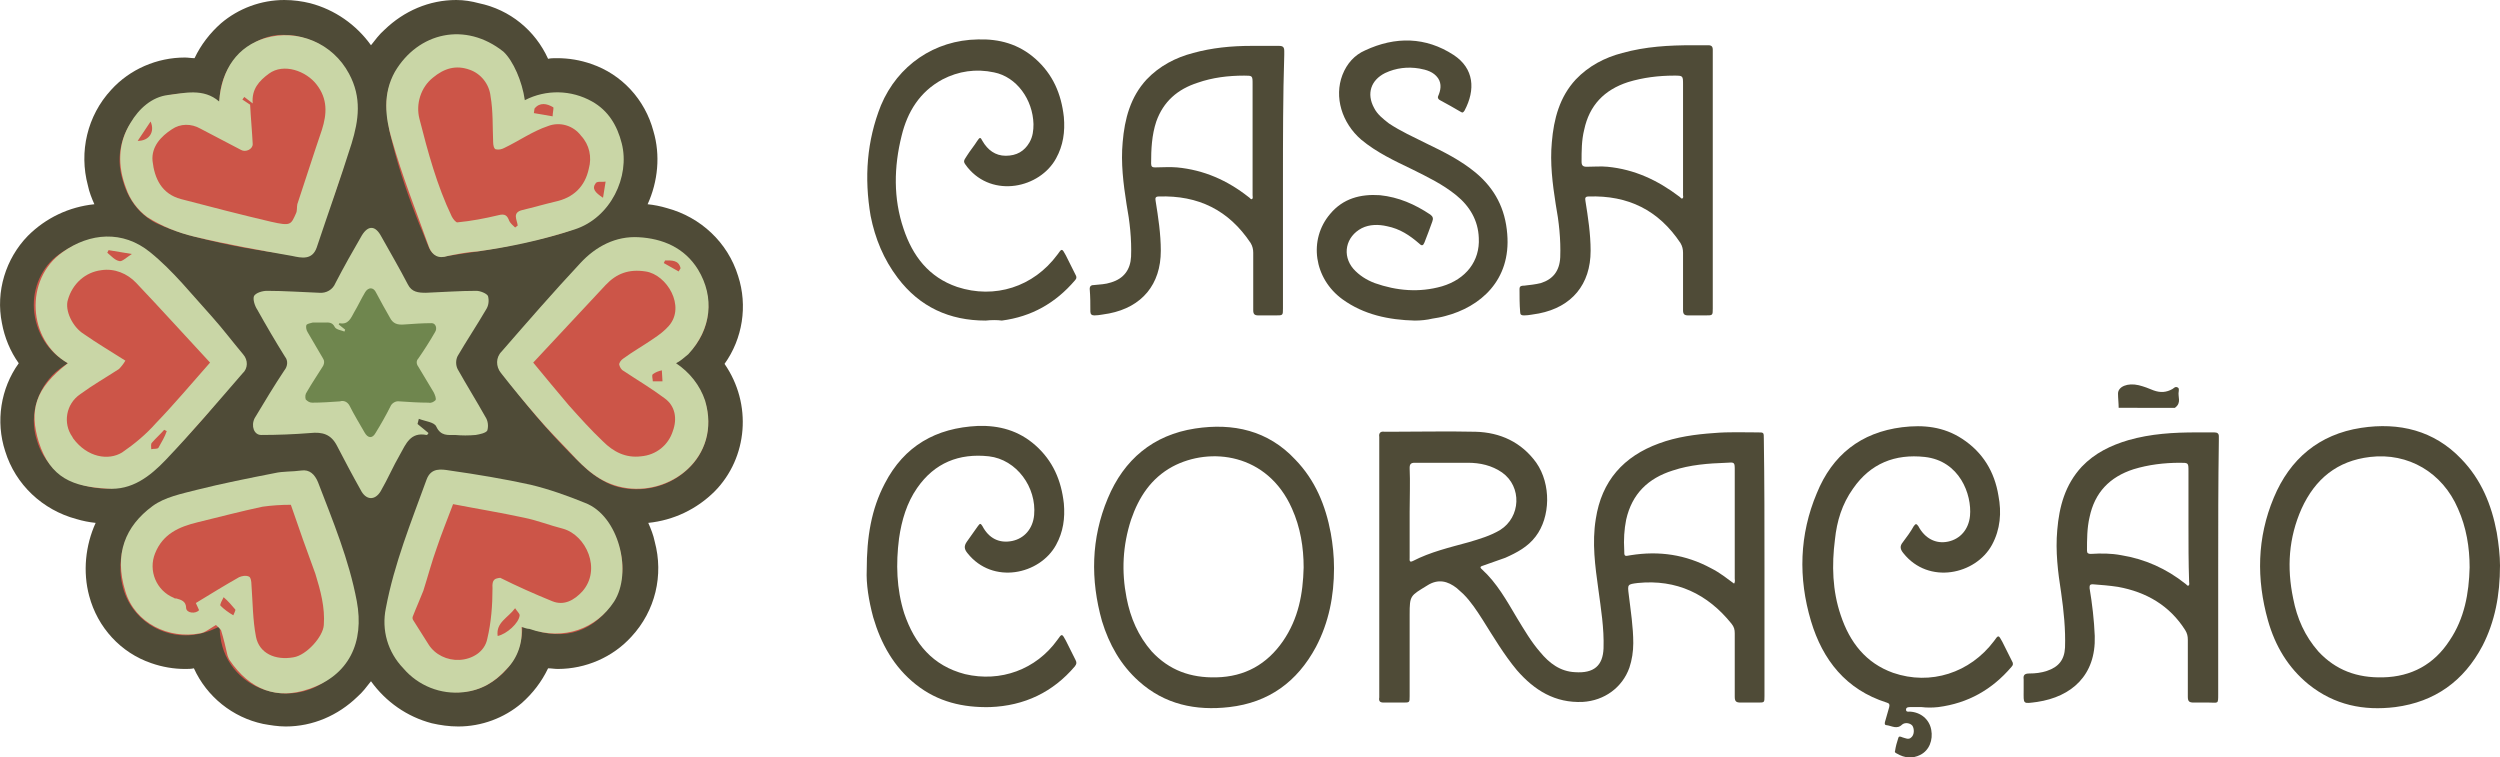 <?xml version="1.0" encoding="utf-8"?>
<!-- Generator: Adobe Illustrator 21.0.0, SVG Export Plug-In . SVG Version: 6.00 Build 0)  -->
<svg version="1.1" id="Layer_1" xmlns="http://www.w3.org/2000/svg" xmlns:xlink="http://www.w3.org/1999/xlink" x="0px" y="0px"
	 viewBox="0 0 386.8 117.2" style="enable-background:new 0 0 386.8 117.2;" xml:space="preserve">
<style type="text/css">
	.st0{fill:#C9D6A6;}
	.st1{filter:url(#Adobe_OpacityMaskFilter);}
	.st2{fill:#FFFFFF;}
	.st3{mask:url(#SVGID_3_);}
	.st4{fill:#56455A;}
	.st5{fill:#CB5E4E;}
	.st6{fill:#7FB4E2;}
	.st7{fill:#4C6994;}
	.st8{fill:#5E8F81;}
	.st9{fill:#B6295D;}
	.st10{fill:#913A89;}
	.st11{fill:#D4761A;}
	.st12{filter:url(#Adobe_OpacityMaskFilter_1_);}
	.st13{mask:url(#SVGID_4_);}
	.st14{fill:#709658;}
	.st15{fill:#A5C174;}
	.st16{fill:#86A37F;}
	.st17{fill:#6F837C;}
	.st18{fill:#C0B998;}
	.st19{fill:#615A3C;}
	.st20{fill:#6A705A;}
	.st21{fill:#CCC293;}
	.st22{fill:#8E775F;}
	.st23{fill:#5C493E;}
	.st24{fill:#887B53;}
	.st25{fill:#744D3E;}
	.st26{fill:#AD4C3B;}
	.st27{fill:#09090A;}
	.st28{fill:#787158;}
	.st29{fill:#DAD39B;}
	.st30{fill:#4F4B37;}
	.st31{fill:#CC5548;}
	.st32{fill:#6F864E;}
	.st33{fill:#5C3637;}
	.st34{fill:#DE453B;}
	.st35{fill:#F48E28;}
	.st36{fill:#654D4C;}
	.st37{fill:#D3770B;}
	.st38{fill:#687E49;}
	.st39{fill:#841B09;}
	.st40{fill:#E0481D;}
	.st41{fill:#D88515;}
	.st42{fill:#F7C600;}
	.st43{fill:#9A2C31;}
	.st44{fill:#E18C36;}
	.st45{fill:#EABD26;}
	.st46{fill:#38668D;}
	.st47{fill:#5194B5;}
	.st48{fill:#B6D7D7;}
	.st49{fill:#73B8BD;}
	.st50{fill:#73170A;}
	.st51{fill:#464C5E;}
	.st52{fill:#95989D;}
	.st53{fill:#CFD8D3;}
	.st54{fill:#929B9B;}
	.st55{fill:#9B7E73;}
	.st56{fill:#CA4C3B;}
	.st57{fill:#B4E6D7;}
	.st58{fill:#A3322F;}
	.st59{fill:#C22821;}
	.st60{fill:#ED6B00;}
	.st61{fill:#574728;}
	.st62{fill:#7A6043;}
	.st63{fill:#A2A29B;}
	.st64{fill:#D1CCC3;}
	.st65{fill:#DDEDE7;}
	.st66{fill:#DEDBD3;}
	.st67{fill:#737B7B;}
	.st68{fill:#ABA69C;}
	.st69{fill:#CBC6BD;}
	.st70{fill:#E3E66F;}
</style>
<g>
	<g>
		<path class="st30" d="M198.5,27.9c0,6.6,0,13.2,0,19.8c0,1.1,0,1.1-1.1,1.1c-0.9,0-1.8,0-2.7,0c-0.6,0-0.8-0.2-0.8-0.8
			c0-3,0-5.9,0-8.9c0-0.5-0.1-1-0.4-1.5c-3.4-5.1-8.1-7.4-14.2-7.2c-0.5,0-0.6,0.2-0.5,0.7c0.4,2.5,0.8,5.1,0.8,7.7
			c0,5.2-2.9,8.7-8,9.7c-0.8,0.1-1.5,0.3-2.3,0.3c-0.4,0-0.6-0.2-0.6-0.6c0-1.2,0-2.3-0.1-3.5c0-0.5,0.3-0.6,0.7-0.6
			c0.9-0.1,1.7-0.1,2.6-0.4c2-0.6,3-2,3.1-4c0.1-2.7-0.2-5.4-0.7-8.1c-0.5-3.2-0.9-6.4-0.6-9.6c0.3-3.6,1.2-7,3.7-9.7
			c2-2.1,4.5-3.4,7.2-4.1c2.9-0.8,5.9-1.1,9-1.1c1.4,0,2.8,0,4.3,0c0.6,0,0.8,0.2,0.8,0.8c0,0.2,0,0.4,0,0.6
			C198.5,14.9,198.5,21.4,198.5,27.9z M193.8,21.2c0-2.7,0-5.5,0-8.2c0-1.3,0-1.3-1.3-1.3c-2.5,0-4.9,0.3-7.2,1.1
			c-3.1,1-5.3,2.9-6.4,6c-0.7,2.1-0.8,4.3-0.8,6.5c0,0.5,0.2,0.6,0.6,0.6c1.1,0,2.3-0.1,3.4,0c4.2,0.4,7.8,2,11.1,4.6
			c0.2,0.1,0.3,0.4,0.5,0.3c0.2-0.1,0.1-0.4,0.1-0.6C193.8,27.1,193.8,24.2,193.8,21.2z"/>
		<path class="st30" d="M265,27.9c0,6.6,0,13.2,0,19.8c0,1.1,0,1.1-1.1,1.1c-0.9,0-1.8,0-2.7,0c-0.6,0-0.8-0.2-0.8-0.8
			c0-3,0-5.9,0-8.9c0-0.5-0.1-1-0.4-1.5c-3.4-5.1-8.1-7.4-14.2-7.2c-0.5,0-0.6,0.2-0.5,0.7c0.4,2.5,0.8,5.1,0.8,7.7
			c0,5.2-2.9,8.7-8,9.7c-0.8,0.1-1.5,0.3-2.3,0.3c-0.4,0-0.6-0.1-0.6-0.5c-0.1-1.2-0.1-2.4-0.1-3.6c0-0.5,0.4-0.5,0.7-0.5
			c0.9-0.1,1.8-0.2,2.6-0.4c1.9-0.6,2.9-1.9,3-4c0.1-2.8-0.2-5.5-0.7-8.2c-0.5-3.2-0.9-6.4-0.6-9.6c0.3-3.6,1.2-7,3.7-9.7
			c2-2.1,4.5-3.4,7.2-4.1c3.6-1,7.2-1.2,10.9-1.2c0.8,0,1.6,0,2.4,0c0.5,0,0.7,0.2,0.7,0.7c0,0.6,0,1.3,0,1.9
			C265,15.8,265,21.9,265,27.9z M260.4,21.3c0-2.7,0-5.4,0-8.2c0-1.4,0-1.4-1.4-1.4c-2.4,0-4.8,0.3-7.1,1c-3.7,1.2-6,3.6-6.8,7.4
			c-0.4,1.6-0.4,3.3-0.4,4.9c0,0.6,0.2,0.8,0.8,0.8c1.1,0,2.2-0.1,3.2,0c4.2,0.4,7.8,2.1,11.1,4.6c0.2,0.1,0.3,0.4,0.5,0.3
			c0.2-0.1,0.1-0.4,0.1-0.5C260.4,27.2,260.4,24.2,260.4,21.3z"/>
		<path class="st30" d="M218.9,49.6c-4-0.1-7.9-0.9-11.2-3.3c-4.4-3.2-5.3-9.2-1.9-13.2c2-2.4,4.7-3.1,7.7-2.9
			c2.9,0.3,5.4,1.4,7.8,3c0.4,0.3,0.5,0.6,0.3,1.1c-0.4,1.1-0.8,2.2-1.2,3.2c-0.2,0.5-0.4,0.6-0.8,0.2c-1.5-1.3-3-2.3-5-2.7
			c-1.3-0.3-2.7-0.3-3.9,0.3c-2.5,1.3-3.1,4.2-1.3,6.3c0.9,1,2,1.7,3.3,2.2c3.4,1.2,6.9,1.5,10.4,0.5c3.7-1.1,5.9-3.9,5.7-7.5
			c-0.1-2.7-1.4-4.9-3.5-6.6c-2.1-1.7-4.4-2.8-6.8-4c-2.7-1.3-5.5-2.6-7.9-4.6c-3-2.6-4.2-6.6-2.9-10c0.7-1.8,1.9-3.1,3.5-3.8
			c4.7-2.2,9.4-2.1,13.7,0.7c3.2,2.1,3.4,5.4,1.7,8.6c-0.2,0.3-0.3,0.4-0.6,0.2c-1-0.6-2.1-1.2-3.2-1.8c-0.2-0.1-0.4-0.3-0.3-0.6
			c0.4-0.9,0.6-1.9,0-2.8c-0.7-1-1.8-1.3-2.9-1.5c-1.8-0.3-3.6-0.1-5.3,0.7c-2.2,1.1-2.9,3.2-1.7,5.4c0.5,1,1.4,1.7,2.3,2.4
			c1.8,1.2,3.8,2.1,5.8,3.1c2.7,1.3,5.3,2.6,7.6,4.5c3,2.5,4.6,5.6,4.9,9.5c0.6,7.2-4.2,11.3-9.6,12.7c-0.7,0.2-1.4,0.3-2,0.4
			C220.8,49.5,219.8,49.6,218.9,49.6z"/>
		<path class="st30" d="M152.5,49.6c-5.6,0-10.2-2.1-13.6-6.6c-2.2-2.9-3.5-6.1-4.2-9.6c-1-5.9-0.6-11.6,1.6-17.1
			c2.6-6.2,8.3-10.1,15-10.2c3.3-0.1,6.3,0.7,8.9,3c2.7,2.4,4,5.4,4.4,9c0.2,2.3-0.1,4.4-1.2,6.4c-2.5,4.6-9.8,6.2-13.7,1.4
			c-0.7-0.9-0.7-0.9-0.1-1.8c0.5-0.8,1.1-1.5,1.6-2.3c0.4-0.6,0.5-0.6,0.8,0c0.8,1.4,2,2.3,3.6,2.3c1.7,0,2.9-0.7,3.7-2.1
			c0.5-0.9,0.6-1.8,0.6-2.8c-0.1-3.8-2.6-7.3-6.1-8c-2.8-0.6-5.5-0.2-8,1.1c-3.5,1.9-5.4,5-6.3,8.7c-1.2,4.8-1.3,9.7,0.3,14.4
			c1.4,4.2,3.9,7.5,8.3,9c5.8,1.9,11.8,0,15.5-5c0.7-1,0.7-1,1.3,0.1c0.5,1,1,2,1.5,3c0.2,0.3,0.2,0.6-0.1,0.9
			c-3,3.5-6.7,5.6-11.3,6.2C154.3,49.5,153.4,49.5,152.5,49.6z"/>
	</g>
	<path class="st30" d="M112.1,56.3c2.8-3.9,3.6-9,2.1-13.6c-1.6-5.2-5.8-9.1-11-10.5c-1-0.3-2-0.5-3-0.6c1.6-3.5,2-7.6,0.9-11.3
		c-1.3-4.9-4.9-8.8-9.6-10.4C89.8,9.3,88,9,86.2,9c-0.5,0-1,0-1.4,0.1c-2-4.4-5.9-7.6-10.7-8.6C73,0.2,71.8,0,70.6,0
		c-4.2,0-8.1,1.7-11.1,4.6c-0.8,0.7-1.4,1.5-2.1,2.4c-2.3-3.2-5.6-5.5-9.4-6.5C46.8,0.2,45.4,0,44,0l0,0c-3.6,0-7.1,1.3-9.8,3.6
		c-1.7,1.5-3.1,3.3-4.1,5.4c-0.5,0-1-0.1-1.5-0.1c-4.3,0-8.5,1.8-11.4,5c-3.7,4-5,9.6-3.6,14.8c0.2,1,0.6,2,1,2.9
		c-3.9,0.4-7.5,2.1-10.3,4.9C0.9,40-0.7,45.1,0.3,50c0.4,2.2,1.3,4.4,2.6,6.2c-2.8,3.9-3.6,9-2.1,13.6c1.6,5.2,5.8,9.1,11,10.5
		c1,0.3,2,0.5,3,0.6c-1.6,3.5-2,7.6-1,11.3c1.3,4.9,4.9,8.8,9.6,10.4c1.7,0.6,3.5,0.9,5.2,0.9c0.5,0,1,0,1.4-0.1
		c2,4.4,6,7.6,10.7,8.6c1.1,0.2,2.3,0.4,3.5,0.4c4.2,0,8.1-1.7,11.1-4.6c0.8-0.7,1.4-1.5,2.1-2.4c2.3,3.2,5.6,5.5,9.4,6.5
		c1.3,0.3,2.7,0.5,4.1,0.5c3.6,0,7.1-1.3,9.8-3.6c1.7-1.5,3.1-3.3,4.1-5.4c0.5,0,1,0.1,1.5,0.1c4.3,0,8.5-1.8,11.4-5
		c3.7-4,5-9.5,3.6-14.7c-0.2-1-0.6-2-1-2.9c3.9-0.4,7.5-2.1,10.3-4.9C115.7,70.8,116.4,62.5,112.1,56.3L112.1,56.3z"/>
	<g>
		<path class="st31" d="M68.2,73c0.1,0,0.2,0,0.3,0c1.3,0.2,2.4,0.3,3.6,0.5c4.5,0.6,9,1.5,13.4,2.7c1.8,0.5,3.5,1.1,5.2,1.9
			c2.8,1.5,4.4,3.9,5.2,6.9c1,3.5,0.1,7.2-2.4,9.9c-1.9,2.1-4.5,3.3-7.3,3.2c-1.4,0-2.7-0.3-4-0.8c-0.5-0.2-0.9-0.4-1.4-0.6l0,0.7
			c-0.1,2.8-1.4,5.5-3.6,7.3c-1.7,1.5-4,2.4-6.3,2.4c-0.9,0-1.9-0.1-2.8-0.4c-4.6-1.2-7.9-5.2-8.3-9.9c-0.1-1.8,0.2-3.6,0.7-5.3
			c1.3-5.1,3-10.1,5-14.9l1-2.4C66.7,73.5,67.4,73,68.2,73"/>
		<path class="st31" d="M70.6,5.4c0.8,0,1.6,0.1,2.4,0.3c4.1,0.9,7.2,4.3,7.8,8.6c0.1,0.5,0.1,1,0.1,1.6l0.6-0.3
			c1.5-0.7,3.1-1.1,4.7-1.1c1.2,0,2.3,0.2,3.4,0.6c3.1,1.1,5.5,3.7,6.3,6.9c1.2,4.6-0.5,9.4-4.4,12.1c-1.5,0.9-3.2,1.6-4.9,2.1
			c-5.1,1.4-10.2,2.4-15.4,3.1l-2.6,0.4c-0.9,0.1-1.8-0.4-2.2-1.3c-0.5-1.1-0.9-2.3-1.4-3.4c-1.7-4.2-3.2-8.5-4.3-12.9
			c-0.5-1.8-0.8-3.6-0.9-5.5c-0.1-3.1,1.2-5.8,3.4-8C65.2,6.6,67.9,5.4,70.6,5.4"/>
		<path class="st31" d="M46.6,73c0.8,0,1.6,0.5,1.9,1.3c0.5,1.1,0.9,2.3,1.4,3.4c1.7,4.2,3.2,8.5,4.3,13c0.5,1.8,0.8,3.6,0.9,5.5
			c0.1,3.1-1.2,5.8-3.4,8c-1.9,2-4.6,3.1-7.4,3.1c-0.8,0-1.6-0.1-2.4-0.3c-4.1-0.9-7.3-4.3-7.8-8.5c-0.1-0.5-0.1-1-0.1-1.6l-0.6,0.3
			c-1.5,0.7-3.1,1.1-4.7,1.1c-1.2,0-2.3-0.2-3.4-0.6c-3.1-1.1-5.5-3.7-6.3-6.9c-1.2-4.6,0.5-9.4,4.4-12.1c1.5-0.9,3.2-1.6,4.9-2.1
			c5.1-1.4,10.2-2.4,15.4-3.1l2.6-0.4C46.4,73,46.5,73,46.6,73"/>
		<path class="st31" d="M44,5.4c0.9,0,1.9,0.1,2.8,0.4c4.6,1.2,7.9,5.2,8.3,9.9c0.1,1.8-0.1,3.6-0.6,5.3c-1.3,5.1-3,10.1-5,14.9
			l-1,2.4c-0.3,0.8-1.1,1.3-1.9,1.3c-0.1,0-0.2,0-0.3,0c-1.3-0.2-2.4-0.3-3.6-0.5c-4.5-0.6-9-1.5-13.4-2.7c-1.8-0.5-3.5-1.1-5.2-1.9
			c-2.8-1.5-4.4-3.9-5.2-6.9c-1-3.5-0.1-7.2,2.4-9.9c1.9-2.1,4.5-3.3,7.3-3.2c1.4,0,2.7,0.3,4,0.8c0.5,0.2,0.9,0.4,1.4,0.6l0-0.7
			c0.1-2.8,1.4-5.5,3.6-7.3C39.5,6.2,41.7,5.3,44,5.4"/>
		<path class="st31" d="M16.4,36.9c1.6,0,3.2,0.3,4.6,1c1.6,0.9,3,1.9,4.3,3.2c3.8,3.7,7.2,7.6,10.4,11.8l1.6,2.1
			c0.6,0.7,0.6,1.8,0,2.5c-0.8,1-1.5,1.9-2.3,2.9c-2.8,3.6-5.8,7-9.1,10.2c-1.3,1.3-2.7,2.5-4.3,3.5c-1.6,1-3.4,1.5-5.2,1.5
			c-1.1,0-2.3-0.2-3.4-0.5c-3.5-0.9-6.3-3.5-7.3-7c-1.3-4,0.2-8.5,3.5-11c0.4-0.3,0.8-0.6,1.3-0.9l-0.6-0.4c-2.4-1.5-4-4-4.5-6.8
			c-0.6-3.2,0.4-6.6,2.8-8.9C10.5,38.1,13.4,36.9,16.4,36.9"/>
		<path class="st31" d="M98.4,36.9c1.1,0,2.3,0.2,3.4,0.5c3.5,0.9,6.3,3.5,7.3,7c1.3,4-0.1,8.5-3.5,11c-0.4,0.3-0.8,0.6-1.3,0.9
			l0.6,0.4c2.4,1.5,4,4,4.5,6.8c0.6,3.2-0.4,6.6-2.8,8.9c-2.1,2.1-5,3.3-8.1,3.3c-1.6,0-3.2-0.3-4.6-1c-1.6-0.8-3-1.9-4.3-3.2
			c-3.8-3.7-7.2-7.6-10.4-11.8l-1.6-2.1c-0.6-0.7-0.6-1.8,0-2.5c0.8-1,1.5-1.9,2.3-2.9c2.8-3.6,5.8-7,9-10.2
			c1.3-1.3,2.7-2.5,4.3-3.5C94.7,37.4,96.5,36.9,98.4,36.9"/>
	</g>
	<g>
		<path class="st0" d="M104.6,56.2c2.1,1.4,3.7,3.4,4.5,5.8c2.6,8.8-5.5,14.9-12.8,13.4c-3.5-0.7-5.8-2.9-8-5.3
			c-1.7-1.8-3.5-3.6-5.2-5.6c-1.9-2.2-3.8-4.5-5.6-6.8c-0.8-1-0.8-2.4,0.1-3.3c4-4.6,8-9.2,12.2-13.7c2.4-2.6,5.5-4.2,9-4
			c3.7,0.2,7.1,1.6,9.2,5c2.6,4.3,2.1,9.2-1.5,13.1C105.8,55.4,105.2,55.9,104.6,56.2z M82.5,56.1c2,2.4,3.7,4.5,5.5,6.6
			c1.7,1.9,3.4,3.8,5.3,5.6c1.6,1.6,3.5,2.6,5.9,2.3c2.3-0.2,4.2-1.7,4.9-3.9c0.7-1.9,0.4-3.9-1.3-5.1c-2-1.5-4.2-2.8-6.3-4.2
			c-0.4-0.2-0.6-0.6-0.7-1c0-0.3,0.3-0.7,0.6-0.9c1.5-1.1,3.1-2,4.7-3.1c0.9-0.6,1.7-1.2,2.4-2c2.6-3-0.3-7.9-3.6-8.4
			c-2.6-0.4-4.5,0.3-6.2,2.1L82.5,56.1z M102.9,40.3l-0.2,0.4l2.3,1.3l0.3-0.5C105,40.2,103.9,40.3,102.9,40.3L102.9,40.3z
			 M102.5,59l-0.1-1.7c-0.5,0.1-1,0.3-1.4,0.6c-0.2,0.2,0,0.7,0,1.1H102.5z"/>
		<path class="st0" d="M33.9,15.7c0.4-5.1,2.9-8.5,7.1-9.8c5.1-1.5,10.5,0.8,13,5.5c2,3.7,1.5,7.2,0.4,10.8
			c-1.7,5.4-3.6,10.7-5.4,16.1c-0.7,2-2.4,1.6-3.8,1.3C40.1,38.7,35,37.8,30,36.6c-2.5-0.6-5-1.6-7.2-3c-1.5-1.1-2.7-2.7-3.3-4.5
			c-1.3-3.4-1.3-6.9,0.7-10.1c1.3-2.2,3.3-4,5.8-4.3S31.5,13.6,33.9,15.7z M38.7,16.2c0.1,2,0.3,4.1,0.4,6.1c0,0.8-1.1,1.3-1.8,0.9
			c-2.1-1.1-4.2-2.2-6.3-3.3c-1.4-0.8-3.1-0.8-4.4,0.1c-1.7,1.1-3.2,2.7-3,4.9c0.3,2.7,1.4,5.1,4.4,5.9c4.6,1.2,9.2,2.4,13.9,3.5
			c3.1,0.7,3.1,0.5,3.9-1.3c0.2-0.4,0.1-0.9,0.2-1.4c1.3-3.9,2.5-7.7,3.8-11.5c0.8-2.5,0.9-4.8-0.8-7c-1.6-2.1-5.1-3.4-7.4-1.7
			c-1.5,1.1-2.7,2.4-2.5,4.6L37.8,15l-0.3,0.4L38.7,16.2z M23.3,18.8l-2,3C23.1,21.8,24,20.4,23.3,18.8z"/>
		<path class="st0" d="M10.5,56.2c-6.2-3.5-6.8-13-0.8-17.2C13.9,36,19,35.6,23.2,39c3.6,2.9,6.5,6.6,9.6,10
			c1.7,1.9,3.2,3.9,4.8,5.8c0.8,0.9,0.8,2.2-0.1,3c-3.9,4.5-7.8,9.1-11.9,13.4c-2.4,2.5-5.2,4.7-9,4.4C11.3,75.3,7.8,74,6,68.4
			C4.5,63.5,5.4,60.1,10.5,56.2z M32.5,56.1c-3.9-4.2-7.6-8.3-11.4-12.3c-1.4-1.5-3.4-2.3-5.4-2c-2.5,0.3-4.5,2.1-5.2,4.6
			C10,48,11.2,50.6,13,51.7c2,1.4,4.2,2.7,6.4,4.1c-0.3,0.5-0.6,0.9-1,1.3c-2,1.3-4.1,2.5-6,3.9c-2.2,1.5-2.7,4.5-1.2,6.6
			c0,0.1,0.1,0.1,0.1,0.2c2.2,3,5.5,3.5,7.6,2.2c1.9-1.3,3.7-2.8,5.2-4.5C26.9,62.6,29.5,59.5,32.5,56.1z M20.4,39.3l-3.6-0.6
			l-0.2,0.4c0.6,0.5,1.2,1.2,1.9,1.3C18.9,40.5,19.6,39.8,20.4,39.3z M25.8,66.7l-0.4-0.2c-0.6,0.7-1.3,1.3-1.9,2
			c-0.2,0.2-0.1,0.6-0.1,1c0.4-0.1,0.9,0,1.1-0.2C25,68.4,25.5,67.6,25.8,66.7z"/>
		<path class="st0" d="M80.7,97c0.2,2.4-0.6,4.8-2.3,6.5c-1.8,2-3.9,3.3-6.7,3.6c-3.5,0.4-7-1-9.3-3.7c-2.4-2.5-3.4-5.9-2.7-9.3
			c1.3-6.9,3.9-13.3,6.3-19.9c0.7-1.9,2.3-1.6,3.6-1.4c4.2,0.6,8.4,1.3,12.5,2.2c2.9,0.7,5.7,1.7,8.4,2.8c5.3,2,7.4,10.8,4.5,15.3
			c-2.7,4.1-7.7,6.1-13.1,4.2C81.6,97.3,81.3,97.2,80.7,97z M70.1,78c-0.9,2.4-1.8,4.6-2.5,6.7c-0.8,2.2-1.4,4.5-2.1,6.7
			c-0.5,1.3-1.1,2.6-1.6,3.9c-0.1,0.2-0.1,0.4,0,0.6c0.8,1.3,1.6,2.5,2.4,3.8c1,1.6,2.9,2.5,4.8,2.4c1.9-0.1,3.9-1.2,4.3-3.3
			c0.6-2.5,0.8-5.2,0.8-7.8c-0.1-1.4,0.4-1.5,1.2-1.6c2.6,1.3,5.3,2.5,8,3.6c1.9,0.8,3.5-0.2,4.7-1.5c3-3.4,0.6-8.7-3-9.7
			c-2-0.5-4-1.3-6-1.7C77.4,79.3,73.7,78.7,70.1,78z M77,98.4c1.4-0.3,3.3-2,3.4-3.2c0-0.3-0.4-0.6-0.7-1.1
			C78.6,95.6,76.7,96.3,77,98.4z"/>
		<path class="st0" d="M33.4,96.7c-1,0.6-1.7,1.2-2.5,1.3c-4.7,0.9-10-1.5-11.5-6.5c-1.8-5.8,0-10.1,4.2-13.2
			c1.9-1.4,4.5-1.9,6.8-2.5c4-1,8-1.8,12.1-2.6c1.3-0.3,2.7-0.2,4.1-0.4c1.3-0.2,2.1,0.6,2.6,1.8c2.3,6,4.8,12,6,18.4
			s-1.2,11.5-7.4,13.6c-4.9,1.7-9.1,0.2-12.3-4.5c-0.1-0.2-0.2-0.4-0.3-0.7c-0.3-1.3-0.6-2.6-1-3.9C33.9,97.1,33.5,96.8,33.4,96.7z
			 M45,78.1c-1.5,0-3,0.1-4.4,0.3c-3.3,0.7-6.7,1.6-10,2.4c-2.9,0.7-5.4,1.8-6.6,4.8c-1.1,2.7,0.2,5.8,2.9,6.9
			c0.1,0.1,0.2,0.1,0.4,0.1c0.7,0.2,1.5,0.4,1.5,1.5c0.1,0.8,1.5,0.9,2,0.3l-0.5-1.1c2.3-1.4,4.4-2.7,6.7-4c0.5-0.2,1-0.3,1.5-0.1
			c0.3,0.1,0.4,0.8,0.4,1.2c0.2,2.7,0.2,5.5,0.7,8.1s3,3.7,5.8,3.2c2-0.3,4.6-3.2,4.7-5c0.2-2.7-0.5-5.3-1.3-7.9
			C47.5,85.3,46.2,81.6,45,78.1z M34.6,92.4c-0.2,0.4-0.6,1.1-0.5,1.3c0.6,0.6,1.3,1.1,2,1.5c0.1-0.3,0.4-0.8,0.3-0.9
			C35.9,93.7,35.3,93,34.6,92.4z"/>
		<path class="st0" d="M81.2,15.5c3.3-1.7,7.2-1.6,10.4,0.2c2.5,1.4,3.9,3.7,4.6,6.5c1.3,5.1-1.7,11.5-7.3,13.3
			c-4.9,1.6-9.9,2.7-15,3.4c-1.6,0.1-3.1,0.4-4.6,0.7c-1.5,0.5-2.4-0.1-2.9-1.3c-2-5.6-4.2-11.1-5.8-16.8c-1-3.4-1.4-7,0.5-10.4
			c3.6-6.1,10.9-7.8,16.8-3.1C79.4,9.4,80.8,12.6,81.2,15.5z M79.7,35.2l0.4-0.3c-0.1-0.9-0.9-2,0.7-2.4c1.7-0.4,3.4-0.9,5.1-1.3
			c2.8-0.6,4.6-2.3,5.2-5.1c0.5-1.8,0.1-3.7-1.2-5.1c-1.2-1.6-3.3-2.2-5.1-1.5c-2.4,0.8-4.5,2.3-6.8,3.4c-0.4,0.2-0.8,0.3-1.3,0.2
			c-0.3-0.1-0.4-0.7-0.4-1.1c-0.1-2.4,0-4.8-0.4-7.1c-0.2-1.9-1.5-3.5-3.2-4.1c-2.2-0.8-4-0.2-5.7,1.2c-1.9,1.5-2.7,4.1-2.1,6.4
			c1.3,5.1,2.7,10.3,5,15.1c0.2,0.4,0.7,1,0.9,0.9c2.1-0.2,4.2-0.6,6.3-1.1c1.1-0.3,1.4,0.1,1.7,0.9C79,34.6,79.4,34.9,79.7,35.2z
			 M82.7,16.8l-0.1,0.7l2.9,0.5c0-0.5,0.2-1.3,0.1-1.4C84.6,16,83.5,15.8,82.7,16.8z M93.3,30.6l0.4-2.5c-0.5,0.1-1.2-0.1-1.5,0.2
			C91.5,29.2,92.1,29.8,93.3,30.6L93.3,30.6z"/>
		<path class="st0" d="M64.6,65.6l1.7,1.4c-0.1,0.2-0.2,0.3-0.3,0.3c-2.5-0.5-3.2,1.4-4.1,3c-1.1,1.9-1.9,3.8-3,5.7
			c-0.9,1.5-2.3,1.4-3.1-0.2c-1.3-2.3-2.5-4.6-3.7-6.9c-0.9-1.7-2.2-2.1-4.1-1.9c-2.5,0.2-5.1,0.3-7.6,0.3c-1.1,0-1.6-1.4-1-2.6
			c1.5-2.5,3-5,4.6-7.4c0.5-0.6,0.6-1.5,0.1-2.1c-1.5-2.4-2.9-4.8-4.3-7.3c-0.4-0.6-0.7-1.6-0.5-2.1c0.3-0.5,1.3-0.8,2-0.8
			c2.7,0,5.4,0.2,8.1,0.3c1.1,0.1,2.1-0.5,2.5-1.5c1.3-2.5,2.7-5,4.1-7.4c1-1.6,2.1-1.5,3,0.2c1.4,2.5,2.8,4.9,4.1,7.4
			c0.6,1.2,1.6,1.3,2.8,1.3c2.6-0.1,5.2-0.3,7.8-0.3c0.6,0,1.6,0.4,1.8,0.8c0.2,0.7,0.1,1.5-0.3,2.1c-1.4,2.4-3,4.8-4.4,7.2
			c-0.3,0.6-0.3,1.4,0,2c1.4,2.5,2.9,4.9,4.3,7.4c0.4,0.6,0.5,1.4,0.3,2.1c-0.2,0.4-1.2,0.6-1.8,0.7c-1.1,0.1-2.1,0.1-3.2,0
			c-1.1,0-2.2,0.2-2.9-1.3c-0.3-0.7-1.7-0.8-2.7-1.2L64.6,65.6z"/>
	</g>
	<path class="st32" d="M53.4,51l-1-0.8c0.1-0.1,0.1-0.2,0.1-0.2c1.4,0.3,1.8-0.8,2.3-1.7c0.6-1,1.1-2.1,1.7-3.1
		c0.5-0.8,1.3-0.8,1.7,0.1c0.7,1.3,1.4,2.6,2.1,3.8c0.5,1,1.2,1.2,2.3,1.1c1.4-0.1,2.8-0.2,4.2-0.2c0.6,0,0.9,0.8,0.5,1.4
		c-0.8,1.4-1.7,2.8-2.6,4.1c-0.3,0.3-0.3,0.8,0,1.2c0.8,1.3,1.6,2.7,2.4,4c0.2,0.4,0.4,0.9,0.3,1.2c-0.3,0.3-0.7,0.5-1.1,0.4
		c-1.5,0-3-0.1-4.5-0.2c-0.6-0.1-1.2,0.3-1.4,0.8c-0.7,1.4-1.5,2.8-2.3,4.1c-0.5,0.9-1.2,0.8-1.7-0.1c-0.8-1.4-1.6-2.7-2.3-4.1
		c-0.3-0.6-0.9-0.9-1.5-0.7c-1.4,0.1-2.9,0.2-4.3,0.2c-0.4,0-0.7-0.2-1-0.5c-0.1-0.4-0.1-0.8,0.2-1.2c0.8-1.4,1.7-2.7,2.5-4
		c0.2-0.4,0.2-0.8,0-1.1c-0.8-1.4-1.6-2.7-2.4-4.1c-0.2-0.3-0.3-0.8-0.2-1.1c0.1-0.2,0.6-0.3,1-0.4c0.6,0,1.2,0,1.8,0
		c0.6,0,1.2-0.1,1.6,0.7c0.2,0.4,1,0.5,1.5,0.7L53.4,51z"/>
	<g>
		<g>
			<path class="st30" d="M327.8,63.1c0-0.7-0.1-1.5-0.1-2.2c0-1.1,1.5-1.7,3.2-1.3c0.8,0.2,1.6,0.5,2.3,0.8c1.1,0.4,2,0.3,2.9-0.2
				c0.2-0.1,0.4-0.4,0.7-0.3c0.4,0.1,0.3,0.4,0.3,0.6c-0.2,0.9,0.5,1.8-0.6,2.6C333.7,63.1,330.8,63.1,327.8,63.1z"/>
			<path class="st30" d="M273,87.9c0,6.6,0,13.2,0,19.8c0,1,0,1-1,1c-0.9,0-1.8,0-2.7,0c-0.7,0-0.9-0.2-0.9-0.9c0-3.3,0-6.5,0-9.8
				c0-0.6-0.1-1-0.5-1.5c-3.7-4.6-8.5-6.9-14.5-6.3c-1.6,0.2-1.6,0.2-1.4,1.8c0.3,2.5,0.7,5,0.7,7.5c0,1.3-0.2,2.6-0.6,3.8
				c-1.1,3.1-3.9,5.1-7.2,5.3c-4.3,0.2-7.5-1.8-10.2-4.9c-2-2.4-3.6-5.1-5.3-7.8c-0.9-1.4-1.8-2.8-3-4c-0.3-0.3-0.7-0.6-1-0.9
				c-1.4-1.1-2.9-1.5-4.6-0.4c-2.6,1.6-2.7,1.5-2.7,4.5c0,4.2,0,8.4,0,12.6c0,1,0,1-1,1c-1,0-2,0-3,0c-0.6,0-0.8-0.2-0.7-0.8
				c0-0.2,0-0.4,0-0.6c0-13.1,0-26.1,0-39.2c0-0.2,0-0.3,0-0.5c-0.1-0.6,0.2-0.9,0.8-0.8c0.3,0,0.6,0,0.9,0c4.4,0,8.8-0.1,13.2,0
				c3.8,0.1,7.1,1.6,9.4,4.8c2.3,3.3,2.2,8.4-0.1,11.4c-1.2,1.6-2.9,2.5-4.7,3.3c-1.1,0.4-2.3,0.8-3.4,1.2c-0.3,0.1-0.7,0.2-0.2,0.6
				c2.3,2.1,3.8,4.8,5.4,7.5c1.1,1.8,2.2,3.7,3.6,5.3c1.4,1.7,3.1,3,5.4,3.1c2.9,0.2,4.3-1,4.4-3.7c0.1-3.1-0.4-6.1-0.8-9.1
				c-0.5-3.6-1-7.2-0.4-10.9c0.9-5.9,4.3-9.7,9.8-11.7c2.7-1,5.6-1.4,8.5-1.6c2.3-0.2,4.6-0.1,6.8-0.1c0.9,0,0.9,0,0.9,1
				C273,74.6,273,81.2,273,87.9z M268.3,90.3c0.2-0.3,0.1-0.6,0.1-0.8c0-5.6,0-11.1,0-16.7c0-1.3,0-1.3-1.3-1.2
				c-2.8,0.1-5.6,0.3-8.3,1.2c-3.8,1.2-6.3,3.6-7.2,7.6c-0.3,1.5-0.4,3.1-0.3,4.7c0,1,0,1,1,0.8c4.4-0.7,8.5-0.1,12.4,2
				C266.1,88.6,267.2,89.5,268.3,90.3z M218.1,79.2c0,2.4,0,4.7,0,7.1c0,0.3-0.1,0.8,0.5,0.5c2.7-1.4,5.7-2.1,8.6-2.9
				c1.7-0.5,3.4-1,4.9-1.9c3.2-2,3.4-6.7,0.3-8.9c-1.6-1.1-3.4-1.5-5.3-1.5c-2.7,0-5.5,0-8.2,0c-0.6,0-0.8,0.2-0.8,0.8
				C218.2,74.6,218.1,76.9,218.1,79.2z"/>
			<path class="st30" d="M206.4,87.9c0,4.3-0.8,8.4-2.8,12.2c-2.9,5.4-7.3,8.6-13.4,9.3c-5.2,0.6-10-0.4-14-4
				c-2.8-2.5-4.6-5.7-5.7-9.3c-1.8-6.4-1.7-12.8,0.9-19c2.5-6,7-9.8,13.5-10.8c5.9-0.9,11.3,0.3,15.5,4.8c3.1,3.2,4.7,7.1,5.5,11.4
				C206.2,84.2,206.4,86,206.4,87.9z M201.7,87.8c0-3.1-0.5-6.2-1.8-9.1c-3.8-8.6-12.7-9.6-18.5-6.5c-3.3,1.8-5.2,4.7-6.4,8.2
				c-1.3,4-1.5,8-0.7,12.1c0.6,3.1,1.8,5.9,3.9,8.3c2.7,2.9,6,4.1,10,4c4.4-0.1,7.8-2,10.3-5.6C200.9,95.7,201.6,91.9,201.7,87.8z"
				/>
			<path class="st30" d="M386.8,87.5c0,4.6-0.8,8.7-2.7,12.4c-2.9,5.5-7.4,8.7-13.5,9.5c-4.9,0.6-9.4-0.3-13.4-3.5
				c-3.2-2.6-5.2-6-6.3-9.9c-1.8-6.4-1.7-12.8,0.9-19c2.5-6,7-9.8,13.5-10.8c5.9-0.9,11.3,0.4,15.5,4.8c3.1,3.2,4.7,7.1,5.5,11.4
				C386.6,84.2,386.8,86,386.8,87.5z M382.1,87.8c0-3.1-0.5-6.2-1.8-9.1c-2.4-5.6-7.7-8.7-13.6-8c-5.1,0.6-8.5,3.4-10.6,8
				c-2,4.5-2.3,9.1-1.3,13.9c0.6,3.1,1.8,5.8,3.9,8.2c2.7,2.9,6,4.1,10,4c4.4-0.1,7.9-2,10.3-5.7C381.3,95.7,382,91.8,382.1,87.8z"
				/>
			<path class="st30" d="M343.2,87.9c0,6.5,0,13,0,19.5c0,1.6,0,1.3-1.4,1.3c-0.8,0-1.6,0-2.4,0c-0.7,0-0.9-0.2-0.9-0.9
				c0-2.9,0-5.9,0-8.8c0-0.6-0.1-1-0.4-1.5c-2.4-3.8-6-5.9-10.4-6.7c-1.3-0.2-2.6-0.3-3.9-0.4c-0.5,0-0.5,0.2-0.5,0.6
				c0.4,2.4,0.7,4.9,0.8,7.4c0.2,6.1-3.6,9.4-8.9,10.2c-2.3,0.3-2.1,0.4-2.1-1.8c0-0.6,0-1.2,0-1.7c-0.1-0.7,0.2-0.9,0.9-0.9
				c0.9,0,1.8-0.1,2.7-0.4c1.8-0.6,2.7-1.7,2.8-3.6c0.1-2.8-0.2-5.7-0.6-8.5c-0.5-3.2-0.9-6.4-0.6-9.7c0.3-3.6,1.2-7,3.8-9.8
				c2-2.1,4.5-3.3,7.2-4.1c3.5-1,7-1.2,10.6-1.2c0.9,0,1.8,0,2.7,0c0.5,0,0.7,0.2,0.7,0.6c0,0.2,0,0.5,0,0.7
				C343.2,74.8,343.2,81.4,343.2,87.9z M338.6,81.2c0-2.8,0-5.5,0-8.3c0-1.3,0-1.3-1.3-1.3c-2.5,0-4.9,0.3-7.2,1
				c-3.7,1.2-6,3.6-6.8,7.4c-0.4,1.7-0.4,3.5-0.4,5.2c0,0.4,0.2,0.5,0.6,0.5c1.6-0.1,3.1-0.1,4.7,0.2c3.7,0.6,7,2.1,9.9,4.4
				c0.2,0.1,0.3,0.4,0.5,0.3c0.2-0.1,0.1-0.4,0.1-0.6C338.6,87.1,338.6,84.1,338.6,81.2z"/>
			<path class="st30" d="M297.3,109.4c-0.6,0-1.2,0-1.7,0c-0.3,0-0.7,0-0.7,0.4c0,0.4,0.4,0.3,0.6,0.3c1.7,0.1,3,1.2,3.3,2.8
				c0.3,1.6-0.3,3.2-1.7,3.9c-1.2,0.6-2.4,0.5-3.6-0.2c-0.2-0.1-0.4-0.2-0.3-0.4c0.1-0.7,0.3-1.4,0.5-2c0.1-0.4,0.4-0.2,0.7-0.1
				c0.4,0.1,0.9,0.4,1.3,0c0.5-0.4,0.5-1.3,0.2-1.8c-0.3-0.4-1.1-0.6-1.6-0.2c-0.8,0.8-1.6,0.2-2.4,0.1c-0.4,0-0.3-0.4-0.2-0.7
				c0.2-0.7,0.4-1.4,0.6-2.1c0.1-0.4,0-0.6-0.4-0.7c-6.3-2-9.9-6.6-11.7-12.6c-2-6.7-1.8-13.4,0.9-19.8c2.4-5.9,6.8-9.4,13.2-10.2
				c3.3-0.4,6.4-0.1,9.3,1.8c3.2,2.1,5,5.1,5.6,8.8c0.5,2.6,0.3,5.2-1,7.6c-2.5,4.6-9.8,6.2-13.7,1.3c-0.5-0.6-0.6-1.1-0.1-1.7
				c0.6-0.8,1.2-1.6,1.7-2.5c0.3-0.4,0.4-0.4,0.7,0c1,1.9,2.7,2.8,4.6,2.4c1.9-0.4,3.2-1.9,3.4-4c0.3-3.3-1.6-8.5-7-9.1
				c-4.6-0.5-8.4,1-11.1,4.9c-1.7,2.4-2.5,5-2.8,7.9c-0.5,3.9-0.4,7.9,0.9,11.7c1.4,4.2,3.9,7.4,8.1,8.9c5.8,2,11.9,0,15.6-4.9
				c0.7-1,0.7-1,1.3,0.1c0.5,1,1,2,1.5,3c0.2,0.3,0.2,0.6-0.1,0.9c-3,3.5-6.7,5.6-11.3,6.2C299,109.5,298.1,109.5,297.3,109.4z"/>
			<path class="st30" d="M134.1,88.2c0-5.1,0.7-9.4,2.8-13.4c3-5.8,7.9-8.6,14.4-8.9c3.3-0.1,6.3,0.7,8.9,3c2.7,2.4,4,5.4,4.4,9
				c0.2,2.3-0.1,4.4-1.2,6.4c-2.5,4.6-9.8,6.2-13.7,1.3c-0.5-0.6-0.6-1.1-0.1-1.8c0.6-0.8,1.1-1.6,1.7-2.4c0.3-0.4,0.4-0.5,0.7,0
				c1,1.9,2.6,2.7,4.6,2.3c1.9-0.4,3.2-1.9,3.4-4c0.4-4.3-2.7-8.6-7-9.1c-4.6-0.5-8.4,1-11.1,4.9c-1.6,2.3-2.4,5-2.8,7.8
				c-0.5,3.9-0.4,7.8,0.8,11.6c1.6,4.7,4.4,8.1,9.4,9.4c5.5,1.3,11-0.7,14.3-5.3c0.7-1,0.7-1,1.3,0.1c0.5,1,1,2,1.5,3
				c0.2,0.4,0.2,0.6-0.1,1c-3.4,4-7.8,6.1-13.1,6.3c-4.2,0.1-8.1-0.8-11.5-3.5c-3.4-2.7-5.4-6.3-6.6-10.4
				C134.4,92.9,134,90.3,134.1,88.2z"/>
		</g>
	</g>
</g>
</svg>

